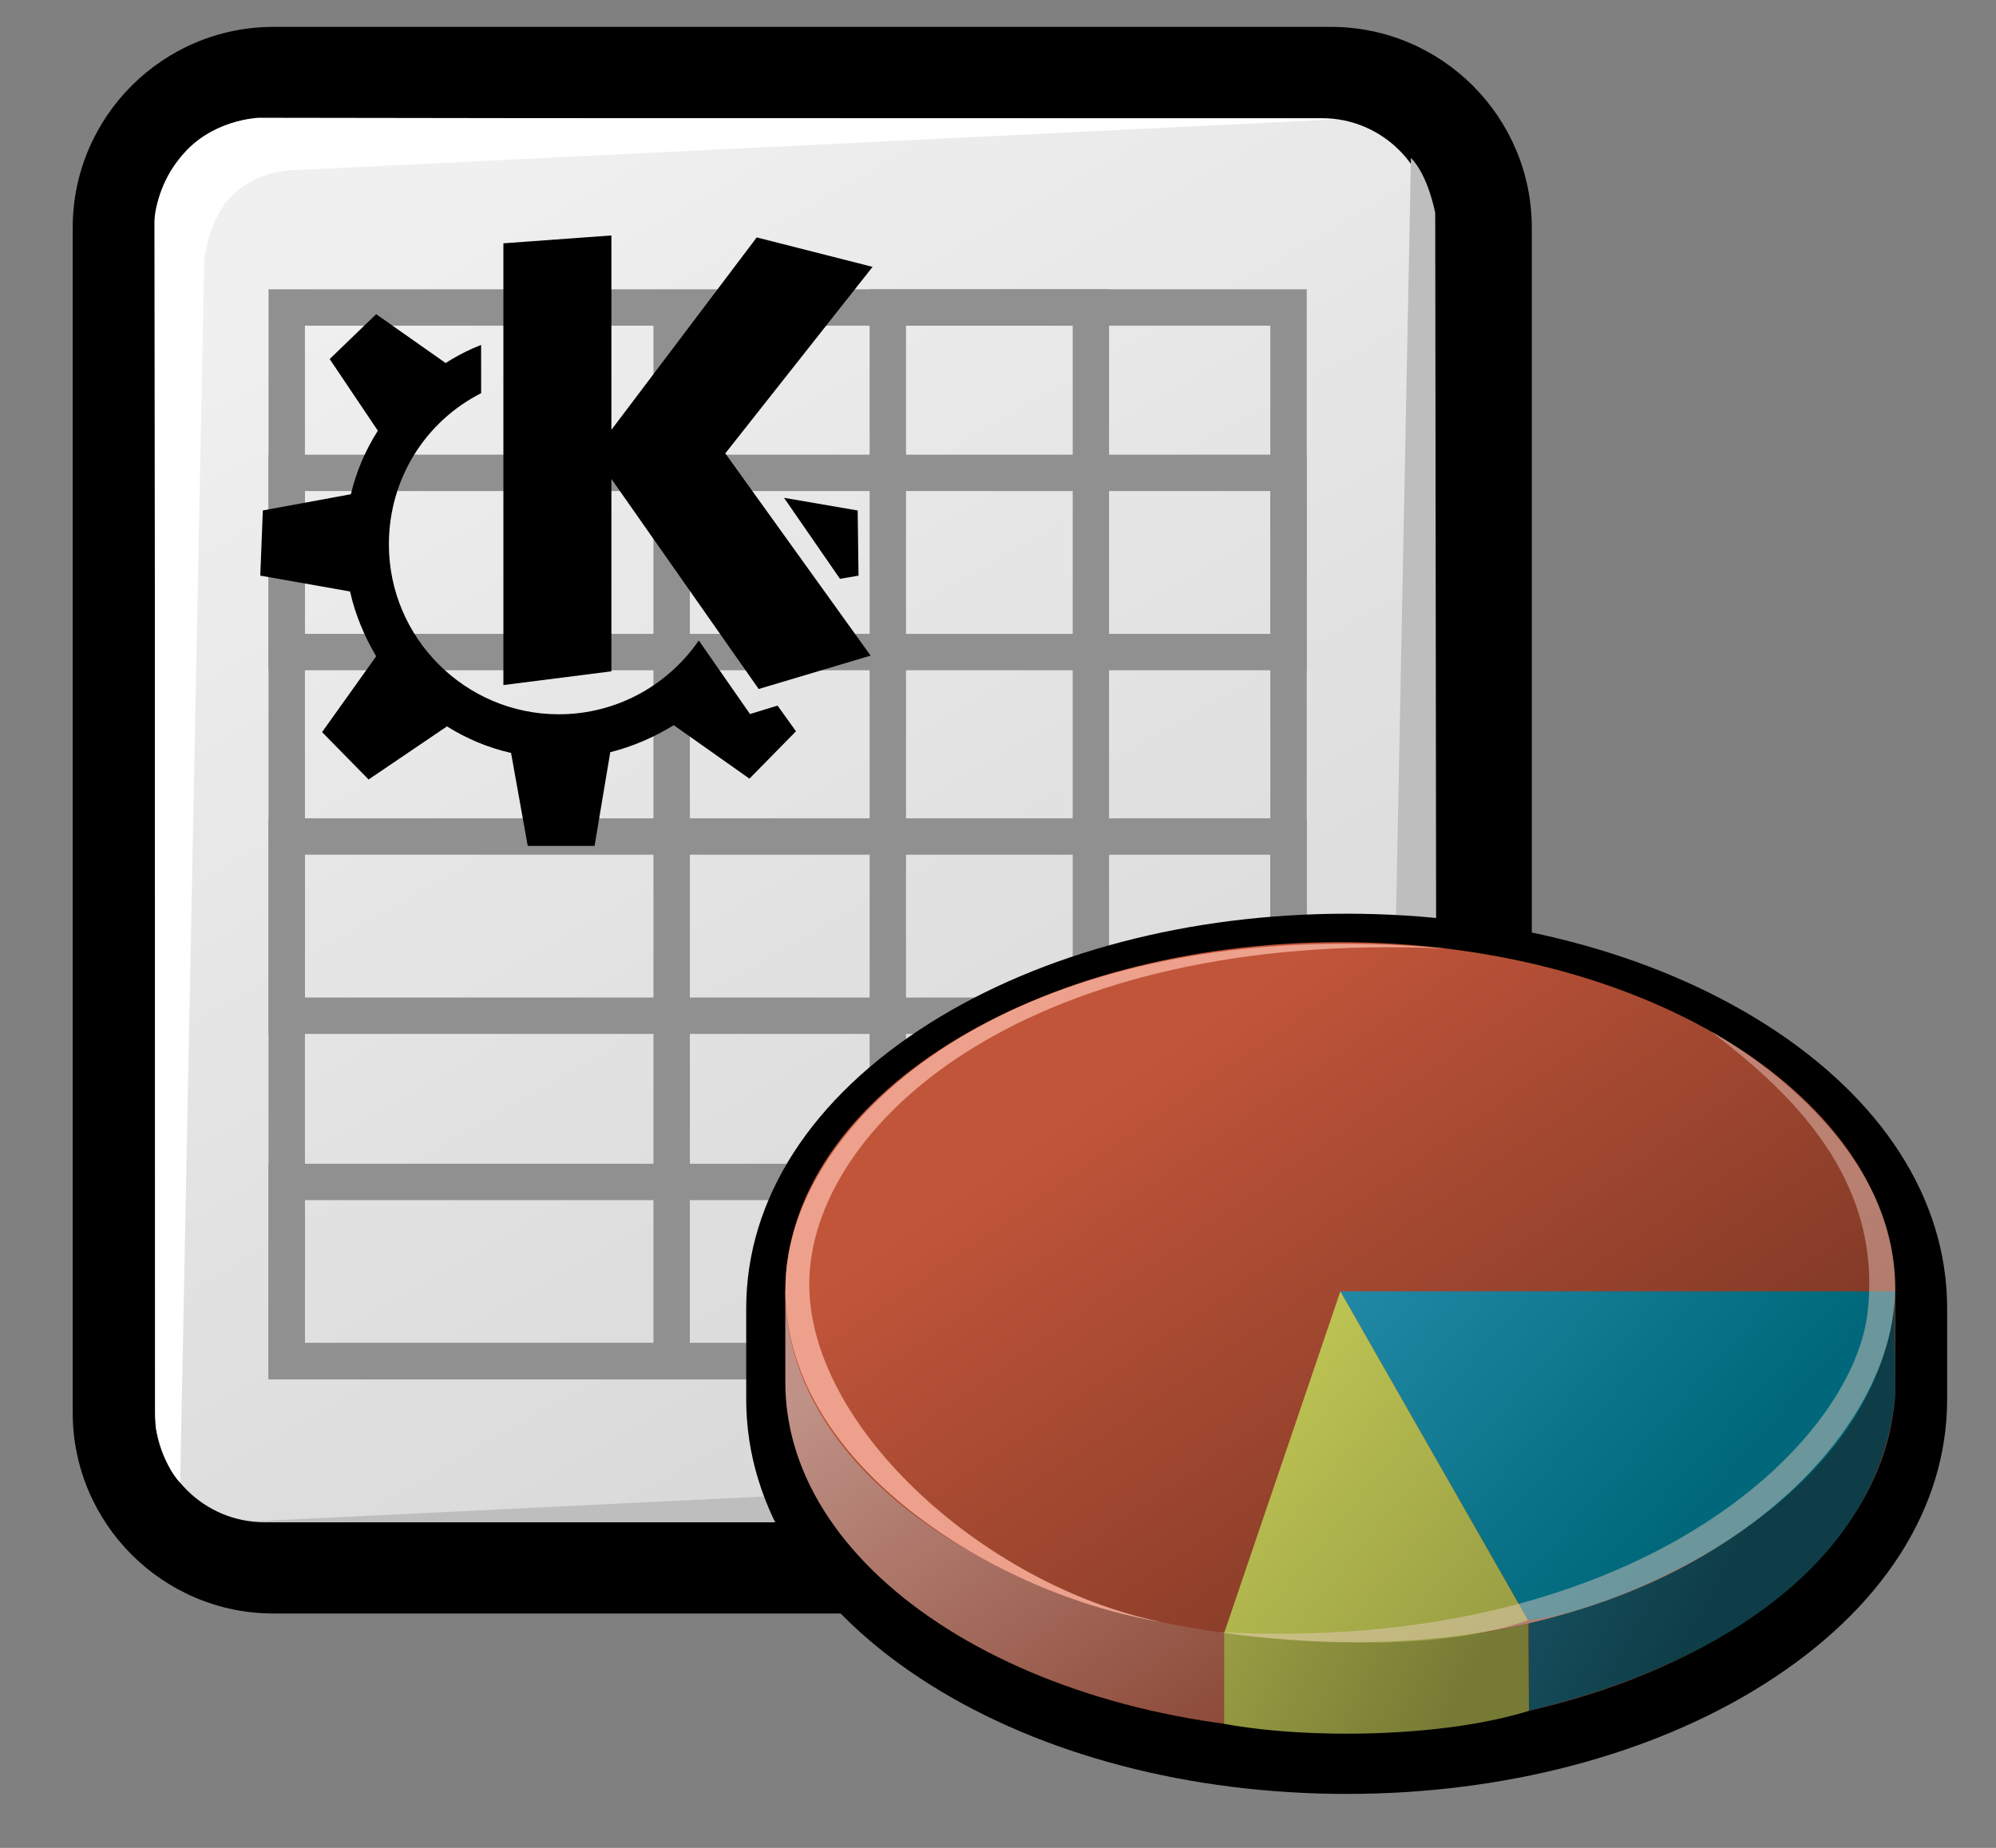 <?xml version="1.0" encoding="iso-8859-1"?>
<!-- Generator: Adobe Illustrator 9.0, SVG Export Plug-In  -->
<!DOCTYPE svg PUBLIC "-//W3C//DTD SVG 20000303 Stylable//EN"   "http://www.w3.org/TR/2000/03/WD-SVG-20000303/DTD/svg-20000303-stylable.dtd">
<svg  width="51.839pt" height="48pt" viewBox="0 0 51.839 48" xml:space="preserve">
	<rect x="0" y="0" width="51.839" height="48" fill="#808080" stroke="none"/>
	<g id="Layer_x0020_1" style="fill-rule:nonzero;clip-rule:nonzero;stroke:#000000;stroke-miterlimit:4;">
		<path style="stroke:none;" d="M7.105,0.698c-2.877,0-5.217,2.34-5.217,5.217v30.779c0,2.877,2.34,5.218,5.217,5.218h27.461c2.877,0,5.217-2.341,5.217-5.218V5.915c0-2.876-2.34-5.217-5.217-5.217H7.105z"/>
		<linearGradient id="aigrd1" gradientUnits="userSpaceOnUse" x1="11.156" y1="4.901" x2="30.471" y2="38.455">
			<stop  offset="0" style="stop-color:#F0F0F0"/>
			<stop  offset="1" style="stop-color:#D6D6D6"/>
		</linearGradient>
		<path style="fill:url(#aigrd1);stroke:none;" d="M37.176,36.694c0,1.572-1.275,2.846-2.846,2.846H6.868c-1.572,0-2.846-1.273-2.846-2.846V5.915c0-1.571,1.274-2.846,2.846-2.846H34.33c1.57,0,2.846,1.274,2.846,2.846v30.779z"/>
		<path style="fill:#FFFFFF;stroke:none;" d="M5.301,6.9L4.68,38.514c-0.451-0.451-0.631-1.432-0.631-1.432L4.011,5.799c0,0-0.038-0.807,0.703-1.739C5.462,3.115,6.71,3.059,6.71,3.059l28.022,0.04L7.79,4.412c-1.088,0-1.671,0.539-1.909,0.822C5.688,5.464,5.313,6.208,5.301,6.9z"/>
		<path style="fill:#BEBEBE;stroke:none;" d="M36.023,35.716l0.621-31.613c0.451,0.451,0.631,1.431,0.631,1.431l0.039,31.284c0,0,0.037,0.807-0.703,1.739c-0.75,0.944-1.998,1.001-1.998,1.001l-28.021-0.04l26.943-1.313c1.088,0,1.67-0.539,1.908-0.822
			c0.193-0.229,0.568-0.974,0.58-1.666z"/>
	</g>
	<g id="Layer_x0020_3" style="fill-rule:nonzero;clip-rule:nonzero;fill:none;stroke:#909090;stroke-width:0.945;stroke-miterlimit:4;">
		<path d="M33.465,35.357H7.447V7.987h26.018v27.371z"/>
		<path d="M17.444,35.357V8.106"/>
		<path d="M28.332,35.357h-5.274V7.987h5.274v27.371z"/>
		<path d="M33.465,35.357H7.447v-4.655h26.018v4.655z"/>
		<path d="M33.465,26.384H7.447v-4.655h26.018v4.655z"/>
		<path d="M33.465,16.938H7.447v-4.655h26.018v4.655z"/>
		<path style="fill:#000000;stroke:none;" d="M24.155,26.572c-3.079,1.938-4.775,4.57-4.775,7.413v2.361c0,2.844,1.696,5.477,4.775,7.414c2.907,1.83,6.751,2.838,10.82,2.838c4.07,0,7.913-1.008,10.821-2.838c3.078-1.938,4.774-4.57,4.774-7.414v-2.361c0-2.843-1.696-5.476-4.774-7.413
			c-2.908-1.829-6.751-2.838-10.821-2.838c-4.069,0-7.913,1.009-10.82,2.838z"/>
		<linearGradient id="aigrd2" gradientUnits="userSpaceOnUse" x1="30.494" y1="29.473" x2="39.955" y2="43.067">
			<stop  offset="0" style="stop-color:#C09287"/>
			<stop  offset="1" style="stop-color:#803926"/>
		</linearGradient>
		<path style="fill:url(#aigrd2);stroke:none;" d="M48.729,33.544c-1.652-3.863-7.256-6.708-13.919-6.708c-6.662,0-12.266,2.845-13.918,6.708h-0.496v2.362c0,5.01,6.453,9.069,14.414,9.069s14.415-4.06,14.415-9.069v-2.362h-0.496z"/>
		<linearGradient id="aigrd3" gradientUnits="userSpaceOnUse" x1="30.31" y1="27.075" x2="39.838" y2="40.767">
			<stop  offset="0" style="stop-color:#C1553A"/>
			<stop  offset="1" style="stop-color:#803926"/>
		</linearGradient>
		<path style="fill:url(#aigrd3);stroke:none;" d="M49.226,33.544c0,5.01-6.454,9.071-14.415,9.071s-14.414-4.062-14.414-9.071c0-5.009,6.453-9.07,14.414-9.07s14.415,4.062,14.415,9.07z"/>
		<linearGradient id="aigrd4" gradientUnits="userSpaceOnUse" x1="32.826" y1="32.711" x2="45.572" y2="39.727">
			<stop  offset="0" style="stop-color:#2C7894"/>
			<stop  offset="1" style="stop-color:#0E3D47"/>
		</linearGradient>
		<path style="fill:url(#aigrd4);stroke:none;" d="M49.226,36.26l-0.02-2.472c-1.563,5.135-5.077,7.312-9.497,8.376v2.274c4.784-1.146,9.063-3.753,9.517-8.179z"/>
		<linearGradient id="aigrd5" gradientUnits="userSpaceOnUse" x1="29.75" y1="24.768" x2="44.932" y2="38.237">
			<stop  offset="0" style="stop-color:#3FA6CC"/>
			<stop  offset="1" style="stop-color:#00687A"/>
		</linearGradient>
		<path style="fill:url(#aigrd5);stroke:none;" d="M49.226,33.544c-0.331,5.797-7.859,8.438-9.542,8.539l-4.873-8.539h14.415z"/>
		<linearGradient id="aigrd6" gradientUnits="userSpaceOnUse" x1="18.778" y1="35.543" x2="37.772" y2="44.424">
			<stop  offset="0" style="stop-color:#E8F066"/>
			<stop  offset="1" style="stop-color:#777A34"/>
		</linearGradient>
		<path style="fill:url(#aigrd6);stroke:none;" d="M31.794,44.776v-2.36c2.713,0.336,5.202,0.396,7.89-0.246l0.025,2.269c-2.252,0.705-5.775,0.736-7.915,0.338z"/>
		<linearGradient id="aigrd7" gradientUnits="userSpaceOnUse" x1="23.706" y1="30.142" x2="39.917" y2="43.384">
			<stop  offset="0" style="stop-color:#E8F066"/>
			<stop  offset="1" style="stop-color:#949941"/>
		</linearGradient>
		<path style="fill:url(#aigrd7);stroke:none;" d="M34.811,33.545l4.873,8.539c-2.983,1.082-7.89,0.332-7.89,0.332l3.017-8.871z"/>
		<path style="opacity:0.45;fill:#ECCFC7;stroke:none;" d="M44.452,26.802c0,0,5.151,2.714,4.744,7.117c-0.406,4.403-6.875,10.026-17.559,8.475c10.746,0.583,16.469-4.807,16.868-8.313c0.4-3.508-2.065-5.754-4.054-7.279z"/>
		<path style="fill:#EDA18C;stroke:none;" d="M30.153,42.131c-4.22-0.692-9.923-4.092-9.751-8.834c0.159-4.419,6.283-9.655,17.146-8.659c-10.761-0.49-16.294,4.447-16.523,8.461c-0.217,3.796,4.468,8.07,9.128,9.032z"/>
		<g style="fill-rule:evenodd;clip-rule:evenodd;fill:#000000;stroke:none;">
			<path d="M13.074,6.32l2.805-0.204v5.049l3.774-4.998l3.009,0.765l-3.825,4.845l3.774,5.253l-2.907,0.867l-3.825-5.457v4.998l-2.805,0.357V6.32z"/>
			<path d="M18.148,16.638c-0.797,1.156-2.129,1.916-3.635,1.916c-2.431,0-4.413-1.983-4.413-4.413c0-1.718,0.962-3.2,2.396-3.928L12.495,8.96c-0.071,0.028-0.142,0.057-0.211,0.087c-0.246,0.109-0.484,0.237-0.71,0.383L9.77,8.161L8.562,9.326l1.251,1.862
				c-0.318,0.499-0.558,1.054-0.701,1.65l-2.286,0.421L6.76,14.952l2.331,0.412c0.135,0.597,0.367,1.159,0.679,1.683l-1.405,1.97l1.208,1.231l2.036-1.38c0.505,0.319,1.069,0.555,1.664,0.69l0.433,2.415h1.736l0.407-2.434c0.589-0.148,1.141-0.39,1.649-0.702
				l1.966,1.389l1.209-1.23l-0.479-0.668l-0.715,0.22l-1.329-1.91z"/>
			<path d="M20.362,12.931l1.913,0.329l0.022,1.693l-0.482,0.082l-1.453-2.104z"/>
		</g>
	</g>
	<g id="Layer_x0020_4" style="fill-rule:nonzero;clip-rule:nonzero;stroke:#000000;stroke-miterlimit:4;">
		<path style="fill:none;stroke:none;" d="M51.839,48H0V0h51.839v48z"/>
	</g>
</svg>
